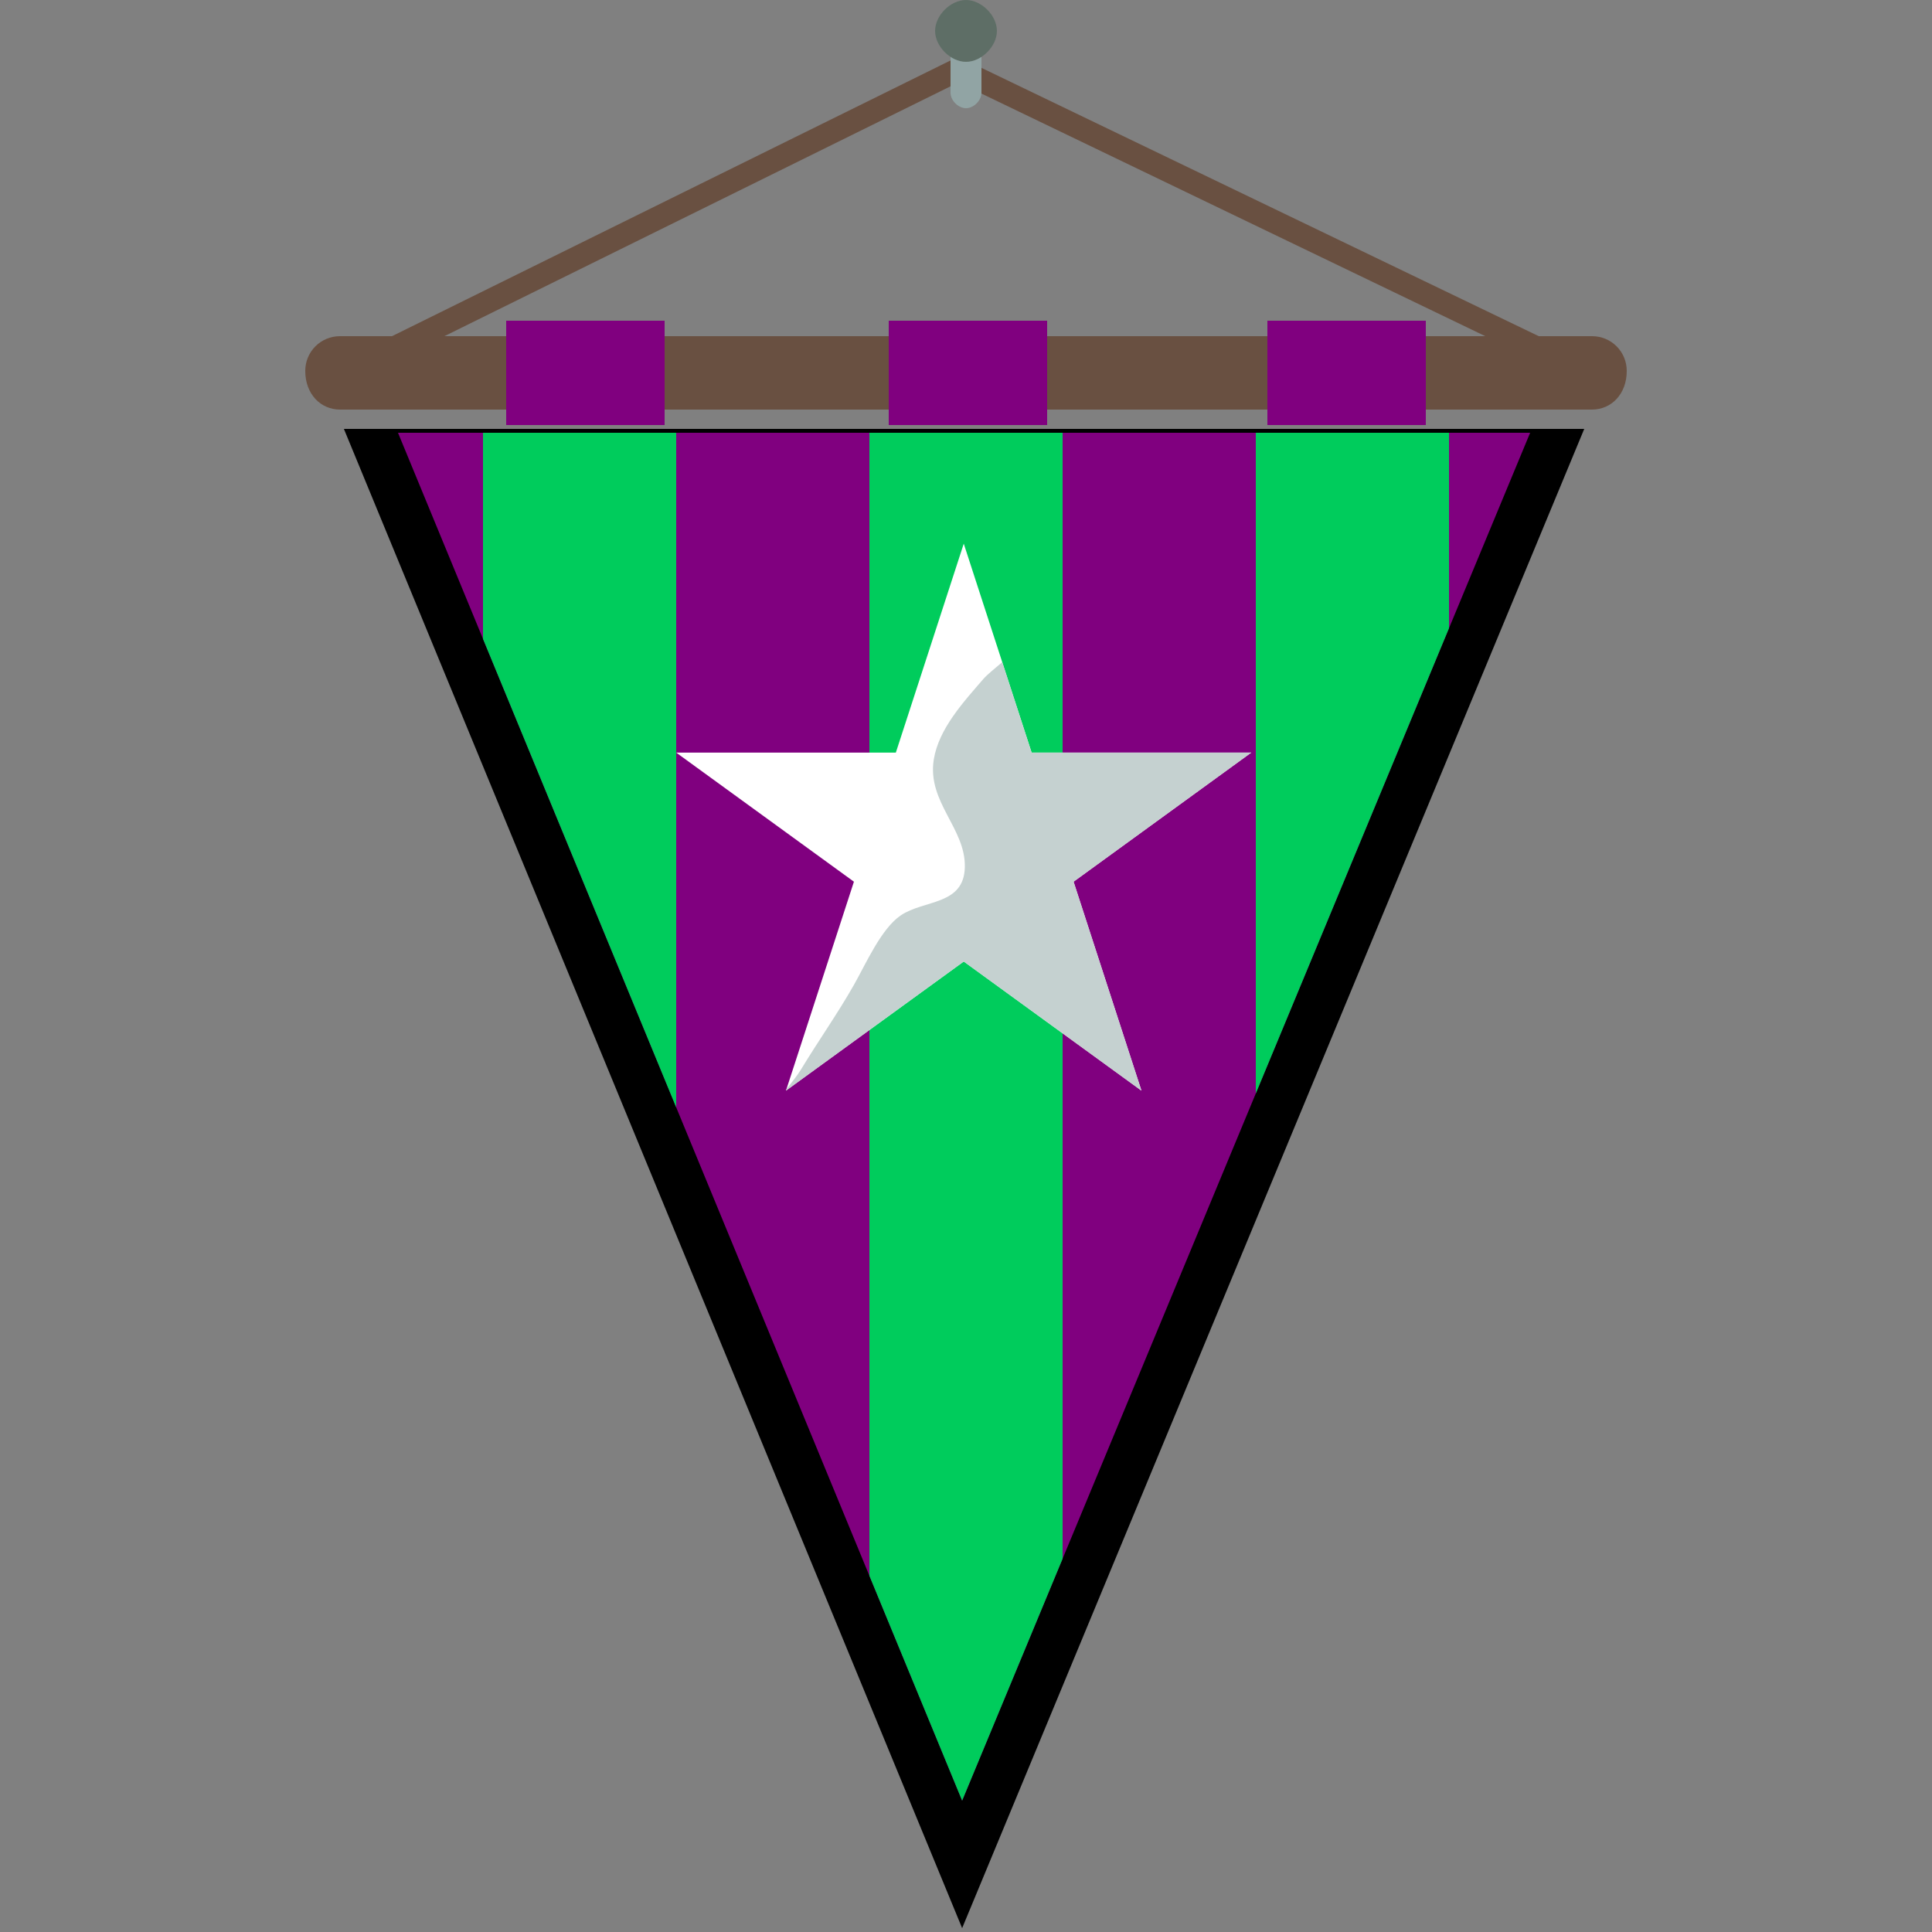 <svg id="flamula" xmlns="http://www.w3.org/2000/svg" xmlns:xlink="http://www.w3.org/1999/xlink" width="500" height="500" viewBox="0 0 500 500">
    
    <rect x="0" y="0" width="500" height="500" fill="#808080" stroke="none"/>
    
    <path stroke-width="6" stroke="#695041" fill="none" d="M90 96l158-78 162 78"/>
    <path d="M254 24c0 2-2 4-4 4s-4-2-4-4V13c0-2 2-4 4-4s4 2 4 4v11z" fill="#91A4A4"/>
    <path d="M258 8c0 4-4 8-8 8s-8-4-8-8 4-8 8-8 8 4 8 8z" fill="#5E6E66"/>
    <path d="M421 96c0 6-4 10-9 10H88c-5 0-9-4-9-10 0-5 4-9 9-9h324c5 0 9 4 9 9z" fill="#695041"/>
    

    <defs>
        
        <clipPath id="formato">
            <polygon points="249,466 103,112 396,112"/>
        </clipPath>
        

    </defs>

    
    <g id="borda2" fill="#000000"><polygon points="249,499 89,111 410,111"/></g>
    

    
    <g id="fundo" fill="#80007f">
        <rect x="131" y="83" width="41" height="27"/>
        <rect x="230" y="83" width="41" height="27"/>
        <rect x="328" y="83" width="41" height="27"/>
        <polygon points="249,466 103,112 396,112"/>
    </g>
    

    
    <g id="estampa1" fill="#00cc5c" x="0" clip-path="url(#formato)"><g><rect x="125" width="50" height="100%"/><rect x="225" width="50" height="100%"/><rect x="325" width="50" height="100%"/></g><rect id="estampa2" width="500" height="100" fill="#ffffff"/></g>
    

    
    <g transform="scale(0.7) translate(109, 60)">
      <g id="adorno" transform="scale(3) translate(47, 47)">
    <polygon id="svg_21" points="35.437,0 43.802,25.749 70.869,25.749 48.971,41.658 57.335,67.407 35.437,51.494 13.528,67.407 21.902,41.658 0,25.749 27.068,25.749 " fill="#FFFFFF"/>
    <path id="svg_22" d="m43.802,25.749l-3.622,-11.148c-0.942,0.801 -1.873,1.552 -2.309,2.055c-2.435,2.824 -5.513,6.135 -6.127,9.941c-0.848,5.259 3.956,8.482 3.826,13.3c-0.124,4.695 -5.036,3.975 -7.896,5.913c-2.418,1.637 -4.316,6.006 -5.788,8.596c-2.026,3.561 -4.384,6.887 -6.504,10.391c-0.389,0.646 -1.052,1.492 -1.787,2.42l-0.067,0.191l21.909,-15.914l21.898,15.914l-8.364,-25.75l21.898,-15.909h-27.067l0,0z" fill="#C5D1D0"/>
</g>
    </g>
    
</svg>
